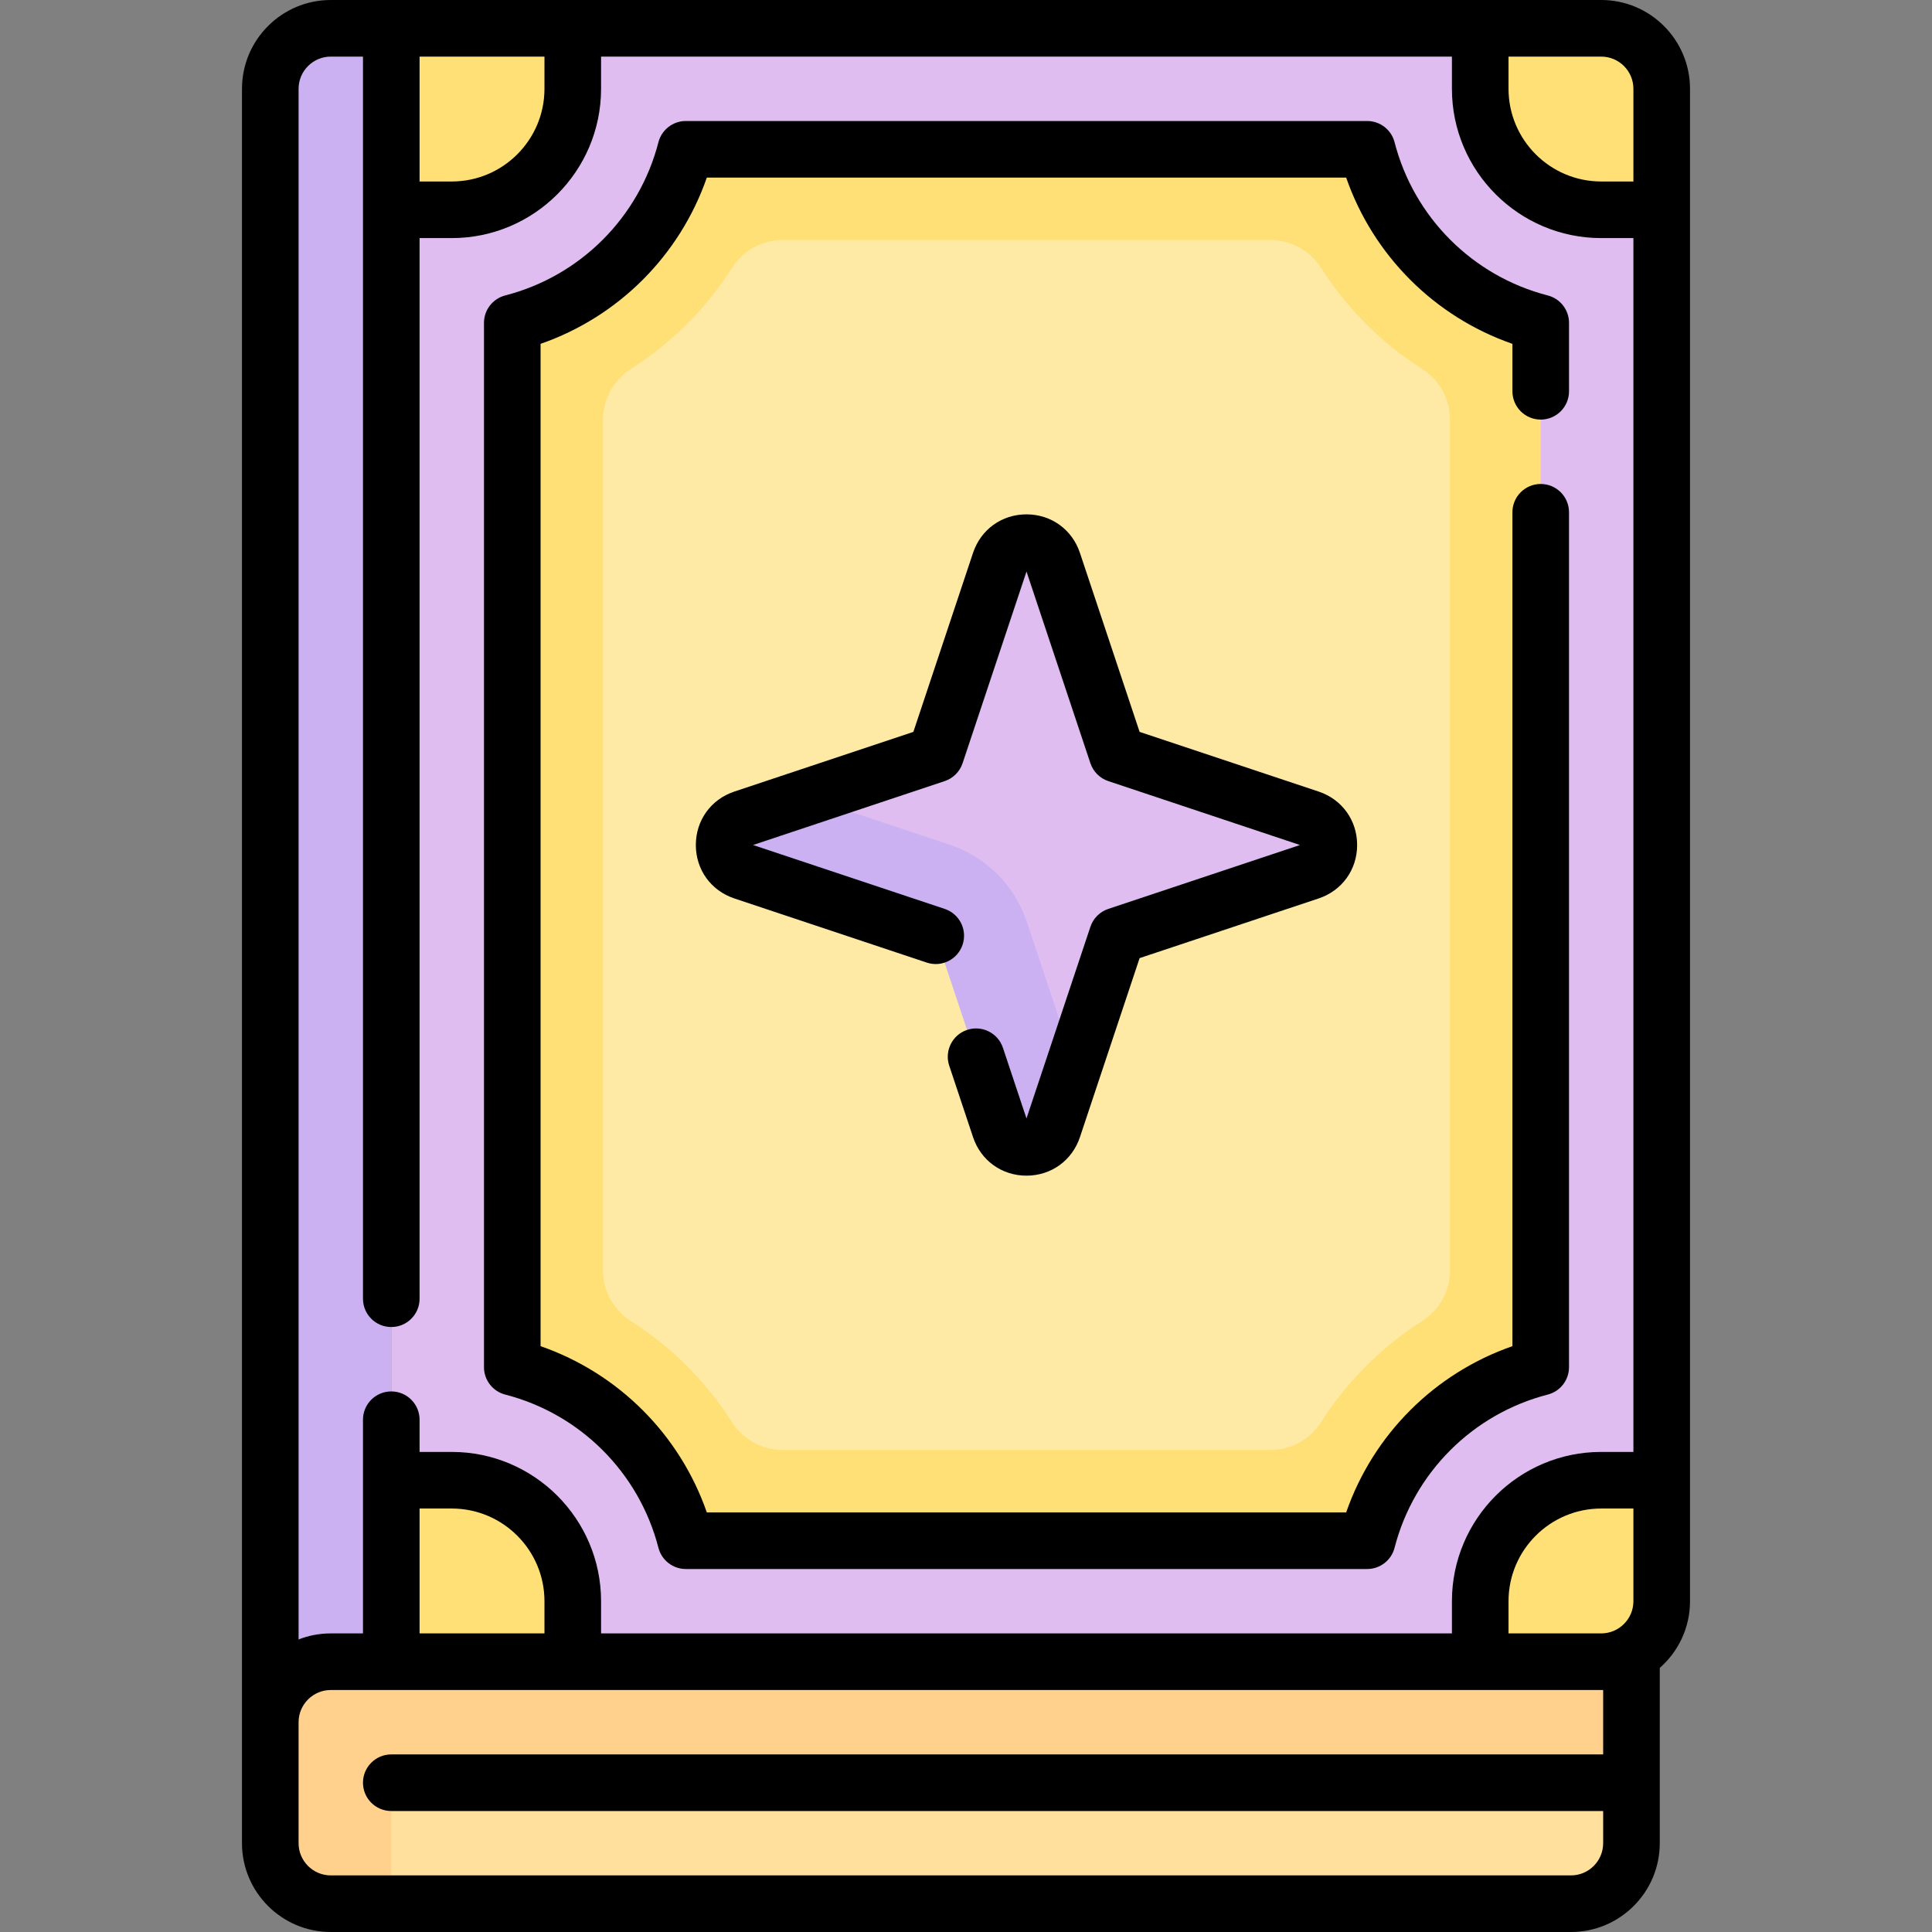 <svg id="Capa_1" enable-background="new 0 0 512 512" height="512" viewBox="0 0 512 512" width="512" xmlns="http://www.w3.org/2000/svg"><rect x="0" y="0" width="512" height="512" fill="#808080" stroke="none"/><g><g><path d="m416.323 504.5h-328.662c-8.854 0-16.032-7.178-16.032-16.032v-32.065c0-8.854 7.178-16.032 16.032-16.032h344.694v48.097c0 8.854-7.178 16.032-16.032 16.032z" fill="#ffe09c"/><path d="m103.694 504.5v-32.065h328.661v-32.065h-344.694c-8.854 0-16.032 7.178-16.032 16.032v32.065c0 8.854 7.178 16.032 16.032 16.032h16.033z" fill="#ffd18d"/><path d="m87.661 7.5c-8.854 0-16.032 7.178-16.032 16.032v432.871c0-8.855 7.178-16.032 16.032-16.032h16.032v-432.871z" fill="#cbb0f2"/><path d="m424.339 440.371h-320.645v-432.871h320.645c8.854 0 16.032 7.178 16.032 16.032v400.806c0 8.855-7.178 16.033-16.032 16.033z" fill="#dfbdf0"/><path d="m362.312 39.565h-180.559c-5.805 22.512-23.483 40.19-45.995 45.995v276.752c22.512 5.805 40.19 23.483 45.995 45.995h180.559c5.805-22.512 23.483-40.19 45.995-45.995v-276.753c-22.512-5.805-40.19-23.483-45.995-45.994z" fill="#ffe077"/><path d="m336.64 63.613h-129.215c-5.43 0-10.492 2.751-13.407 7.332-6.891 10.831-16.049 19.988-26.88 26.88-4.581 2.915-7.332 7.977-7.332 13.407v225.408c0 5.43 2.751 10.492 7.332 13.407 10.831 6.891 19.988 16.049 26.88 26.88 2.915 4.581 7.977 7.332 13.407 7.332h129.215c5.43 0 10.492-2.751 13.407-7.332 6.891-10.831 16.049-19.988 26.88-26.88 4.581-2.915 7.332-7.977 7.332-13.407v-225.409c0-5.43-2.751-10.492-7.332-13.407-10.831-6.891-19.988-16.049-26.88-26.88-2.915-4.58-7.978-7.331-13.407-7.331z" fill="#ffeaa5"/><path d="m347.08 216.887-50.999-17-17-51c-2.258-6.773-11.84-6.773-14.098 0l-17 51-50.999 17c-6.774 2.258-6.774 11.839 0 14.097l50.999 17 17 50.999c2.258 6.774 11.84 6.774 14.098 0l17-50.999 50.999-17c6.774-2.258 6.774-11.839 0-14.097z" fill="#dfbdf0"/><g fill="#ffe077"><path d="m151.79 7.5v16.032c0 17.709-14.356 32.065-32.065 32.065h-16.032v-48.097z"/><path d="m392.274 7.5v16.032c0 17.709 14.356 32.065 32.065 32.065h16.032v-32.064c0-8.854-7.178-16.032-16.032-16.032h-32.065z"/><path d="m151.79 440.371v-16.032c0-17.709-14.356-32.065-32.065-32.065h-16.032v48.097z"/><path d="m392.274 440.371v-16.032c0-17.709 14.356-32.065 32.065-32.065h16.032v32.065c0 8.854-7.178 16.032-16.032 16.032z"/></g><path d="m272.064 244.179c-3.17-9.519-10.756-17.105-20.275-20.275l-37.934-12.641-16.87 5.623c-6.773 2.258-6.773 11.839 0 14.097l50.999 17 16.999 50.999c2.258 6.774 11.84 6.774 14.099 0l5.623-16.87z" fill="#cbb0f2"/></g><g><path d="m424.339 0h-336.678c-12.975 0-23.532 10.557-23.532 23.532v464.936c0 12.976 10.557 23.532 23.532 23.532h328.662c12.976 0 23.532-10.557 23.532-23.532v-46.451c4.911-4.316 8.016-10.642 8.016-17.678v-400.807c0-12.975-10.557-23.532-23.532-23.532zm8.532 23.532v24.564h-8.532c-13.545 0-24.564-11.02-24.564-24.564v-8.532h24.564c4.704 0 8.532 3.828 8.532 8.532zm-321.678-8.532h33.097v8.532c0 13.545-11.02 24.564-24.565 24.564h-8.532zm-32.064 8.532c0-4.705 3.828-8.532 8.532-8.532h8.532v329.177c0 4.142 3.358 7.5 7.5 7.5s7.5-3.358 7.5-7.5v-281.08h8.532c21.816 0 39.565-17.749 39.565-39.564v-8.533h225.484v8.532c0 21.816 17.749 39.564 39.564 39.564h8.532v321.678h-8.532c-21.816 0-39.564 17.749-39.564 39.564v8.532h-225.483v-8.532c0-21.816-17.749-39.564-39.565-39.564h-8.532v-8.533c0-4.142-3.358-7.5-7.5-7.5s-7.5 3.358-7.5 7.5v56.629h-8.532c-3.008 0-5.886.567-8.532 1.601v-410.939zm345.21 409.339h-24.564v-8.532c0-13.545 11.02-24.564 24.564-24.564h8.532v24.564c0 4.704-3.828 8.532-8.532 8.532zm-313.146 0v-33.097h8.532c13.545 0 24.565 11.02 24.565 24.564v8.532h-33.097zm305.13 64.129h-328.662c-4.705 0-8.532-3.828-8.532-8.532v-32.064c0-4.705 3.828-8.532 8.532-8.532h336.678c.173 0 .344-.002.516-.005v17.07h-321.162c-4.142 0-7.5 3.358-7.5 7.5s3.358 7.5 7.5 7.5h321.162v8.532c0 4.703-3.828 8.531-8.532 8.531z"/><path d="m133.885 369.574c19.912 5.135 35.471 20.694 40.605 40.605.854 3.312 3.841 5.627 7.262 5.627h180.559c3.421 0 6.408-2.315 7.262-5.627 5.135-19.912 20.694-35.471 40.605-40.605 3.312-.854 5.627-3.841 5.627-7.262v-226.554c0-4.142-3.358-7.5-7.5-7.5s-7.5 3.358-7.5 7.5v220.991c-20.635 7.172-36.886 23.423-44.058 44.058h-169.432c-7.172-20.635-23.422-36.886-44.057-44.057v-265.628c20.635-7.171 36.885-23.422 44.057-44.057h169.434c7.172 20.635 23.423 36.886 44.058 44.058v12.571c0 4.142 3.358 7.5 7.5 7.5s7.5-3.358 7.5-7.5v-18.134c0-3.421-2.315-6.408-5.627-7.262-19.912-5.135-35.471-20.694-40.605-40.605-.854-3.312-3.841-5.627-7.262-5.627h-180.56c-3.421 0-6.408 2.315-7.262 5.627-5.135 19.912-20.694 35.471-40.605 40.605-3.312.854-5.627 3.841-5.627 7.262v276.752c-.001 3.42 2.314 6.408 5.626 7.262z"/><path d="m288.965 245.612-16.936 50.792-6.243-18.728c-1.311-3.93-5.558-6.053-9.487-4.744-3.93 1.31-6.053 5.557-4.744 9.487l6.312 18.935c2.068 6.201 7.627 10.208 14.164 10.208s12.096-4.007 14.164-10.209l15.813-47.441 47.442-15.814c6.201-2.067 10.208-7.626 10.208-14.163s-4.007-12.097-10.208-14.165l-47.442-15.813-15.814-47.442c-2.067-6.201-7.627-10.208-14.164-10.208s-12.096 4.007-14.164 10.208l-15.813 47.442-47.442 15.813c-6.202 2.068-10.208 7.627-10.208 14.165 0 6.537 4.007 12.096 10.209 14.163l50.999 17c3.929 1.31 8.177-.814 9.487-4.744 1.31-3.929-.814-8.177-4.744-9.487l-50.792-16.936 50.792-16.93c2.24-.747 3.997-2.504 4.744-4.744l16.936-50.792 16.931 50.792c.747 2.24 2.504 3.997 4.744 4.744l50.792 16.936-50.792 16.931c-2.24.747-3.997 2.505-4.744 4.744z"/></g></g></svg>
